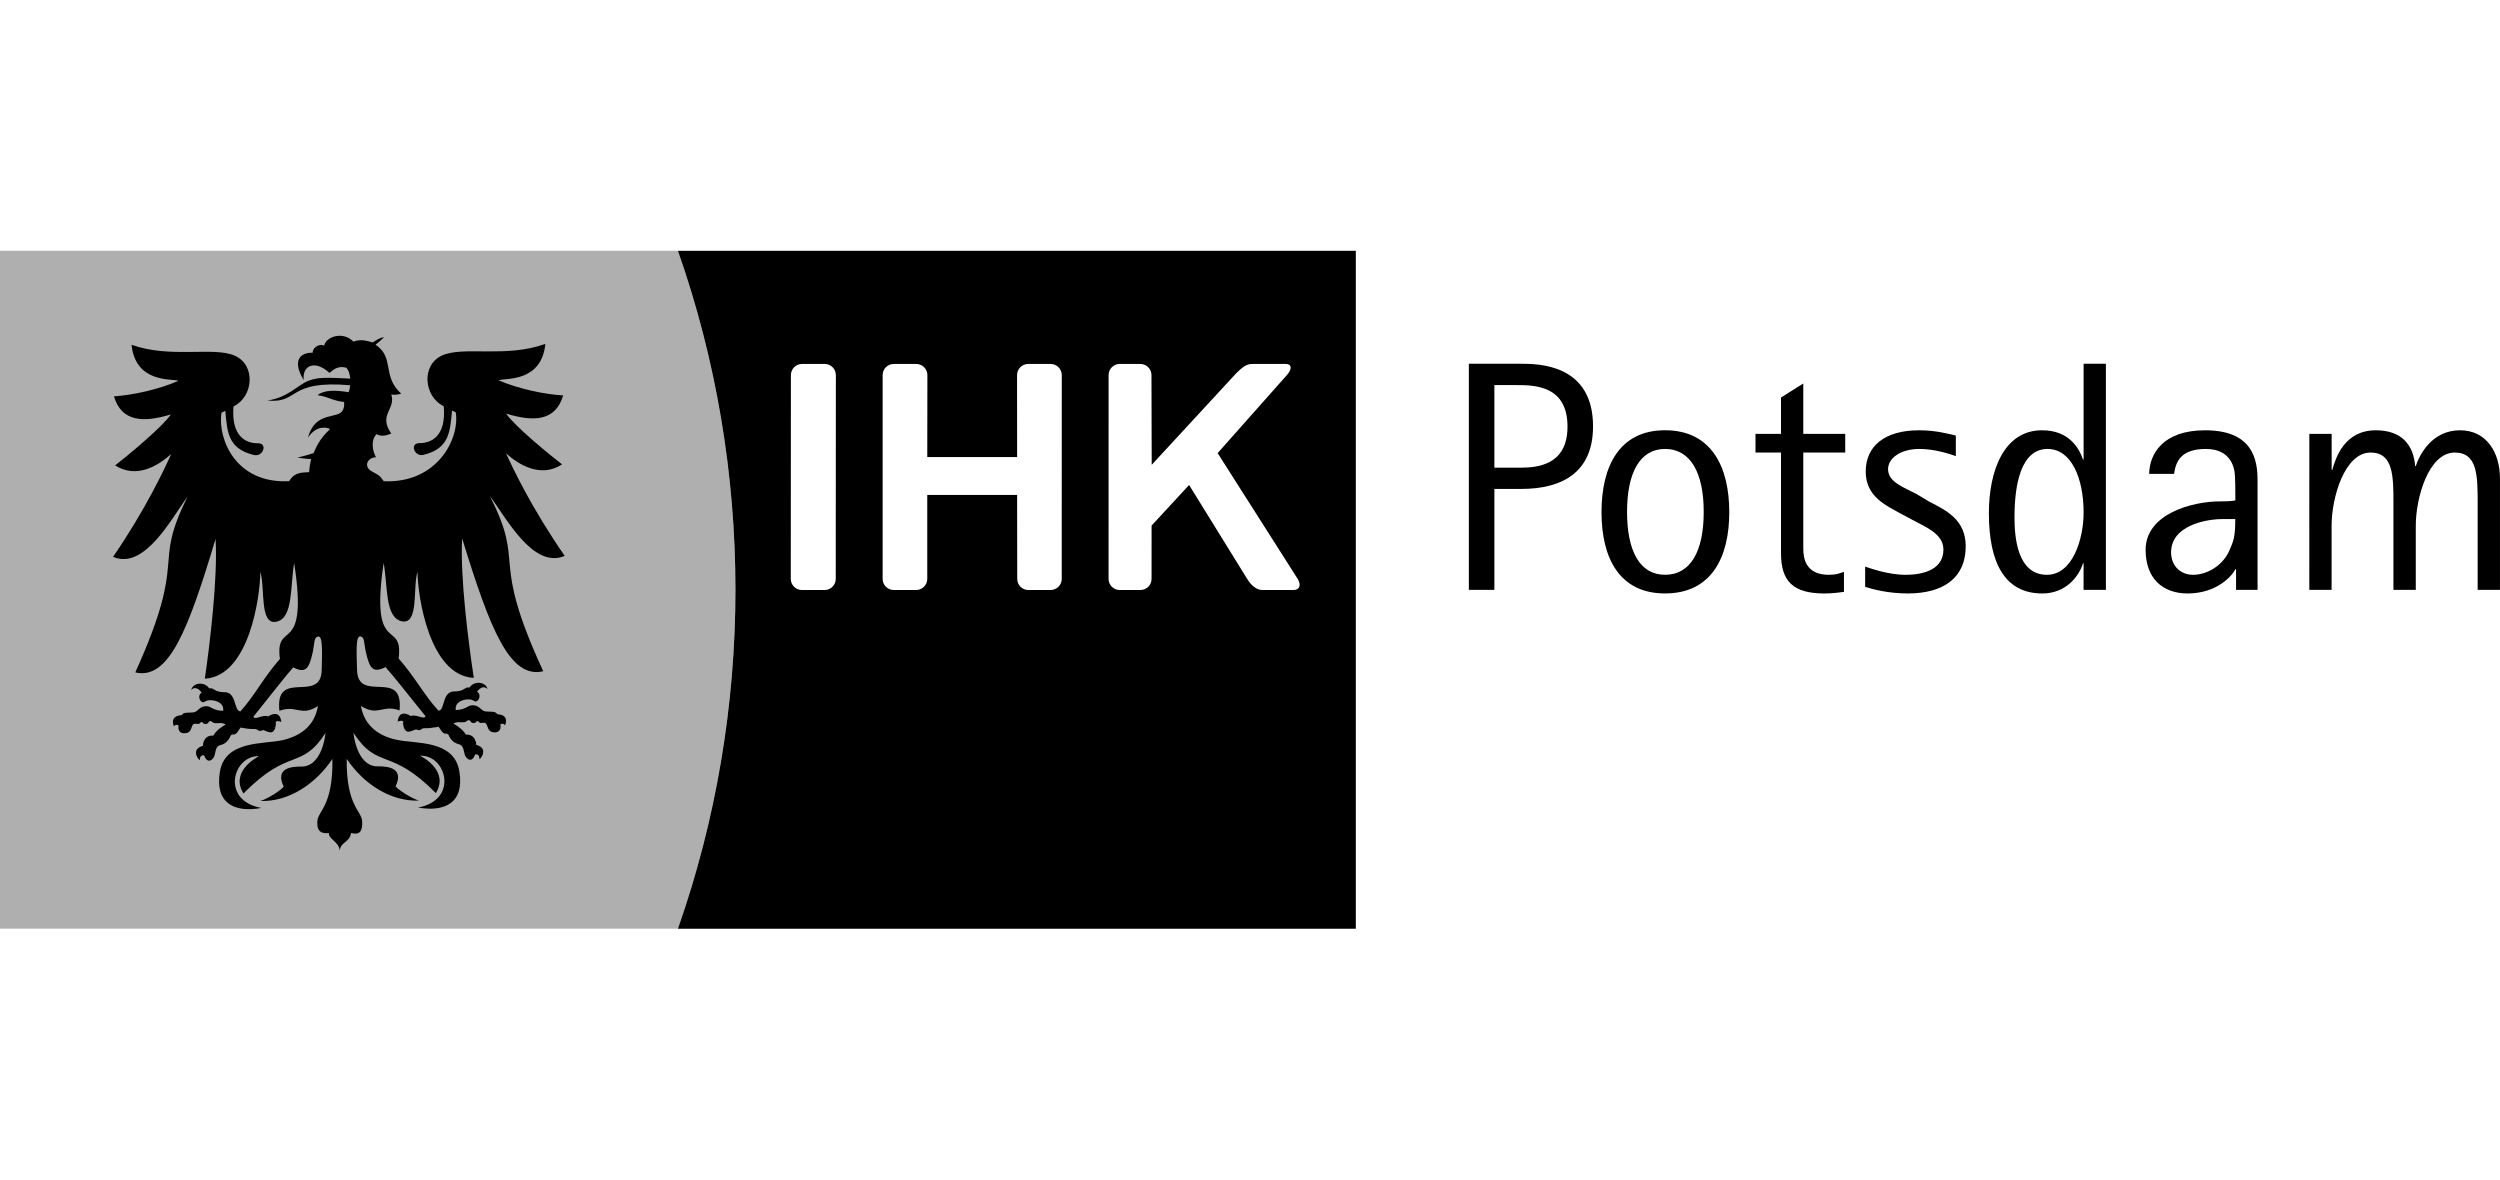 <?xml version="1.0" encoding="utf-8"?>
<!-- Generator: Adobe Illustrator 16.0.0, SVG Export Plug-In . SVG Version: 6.00 Build 0)  -->
<!DOCTYPE svg PUBLIC "-//W3C//DTD SVG 1.1//EN" "http://www.w3.org/Graphics/SVG/1.1/DTD/svg11.dtd">
<svg version="1.1" id="Ebene_1" xmlns="http://www.w3.org/2000/svg" xmlns:xlink="http://www.w3.org/1999/xlink" x="0px" y="0px"
	 width="84.781px" height="40px" viewBox="35.11 0 84.781 40" enable-background="new 35.11 0 84.781 40" xml:space="preserve">
<g>
	<path d="M85.788,13.059h0.723c0.623,0,1.757,0,1.757,1.411c0,0.877-0.457,1.389-1.545,1.389h-0.935V13.059L85.788,13.059z
		 M84.922,20.003h0.866v-3.422h0.911c1.41,0,2.435-0.578,2.435-2.122c0-2.1-1.834-2.123-2.435-2.123h-1.777V20.003z"/>
	<path d="M90.287,17.359c0-1.323,0.434-2.134,1.288-2.134c0.866,0,1.312,0.811,1.312,2.134c0,1.332-0.443,2.133-1.312,2.133
		C90.721,19.493,90.287,18.691,90.287,17.359 M91.575,20.125c1.567,0,2.179-1.211,2.179-2.756s-0.611-2.778-2.179-2.778
		c-1.556,0-2.154,1.233-2.154,2.778S90.021,20.125,91.575,20.125"/>
	<path d="M97.643,19.393c-0.168,0.055-0.269,0.1-0.513,0.1c-0.776,0-0.866-0.545-0.866-0.889v-3.257h1.422v-0.633h-1.422v-1.71
		l-0.756,0.477v1.233h-0.865v0.633h0.865v3.412c0,0.945,0.4,1.367,1.469,1.367c0.222,0,0.442-0.022,0.666-0.055V19.393z"/>
	<path d="M100.094,16.748c-0.422-0.222-0.955-0.4-0.955-0.834c0-0.378,0.422-0.689,1.066-0.689c0.533,0,1.056,0.179,1.232,0.245
		v-0.7c-0.244-0.056-0.68-0.178-1.244-0.178c-1.178,0-1.812,0.544-1.812,1.4c0,0.867,0.711,1.156,1.201,1.434l0.479,0.255
		c0.312,0.178,0.955,0.411,0.955,0.956c0,0.611-0.556,0.856-1.289,0.856c-0.601,0-1.23-0.234-1.365-0.278v0.688
		c0.211,0.067,0.756,0.223,1.443,0.223c1.232,0,1.967-0.545,1.967-1.6c0-0.911-0.676-1.223-1.231-1.511L100.094,16.748z"/>
	<path d="M103.426,17.548c0-1.123,0.221-2.323,1.122-2.323c0.8,0,1.222,0.978,1.222,2.157c0,0.91-0.377,2.111-1.244,2.111
		C103.525,19.493,103.426,18.226,103.426,17.548 M105.77,20.003h0.756v-7.667h-0.756v3.245h-0.021
		c-0.133-0.378-0.466-0.989-1.388-0.989c-1.303,0-1.803,1.389-1.803,2.811c0,1.678,0.532,2.723,1.812,2.723
		c0.845,0,1.269-0.645,1.378-1.022h0.021V20.003L105.77,20.003z"/>
	<path d="M110.914,17.603c0,0.634-0.068,0.756-0.201,1.067c-0.222,0.511-0.756,0.823-1.232,0.823c-0.391,0-0.744-0.267-0.744-0.767
		c0-0.9,1.179-1.123,1.732-1.123H110.914z M110.936,20.003h0.733v-3.711c0-0.667-0.133-1.7-1.778-1.7
		c-1.441,0-1.889,0.812-1.897,1.478h0.844c0.058-0.411,0.224-0.845,1.078-0.845c0.399,0,0.844,0.145,0.967,0.734
		c0.034,0.178,0.034,0.755,0.034,1.011c-0.18,0.033-0.334,0.033-0.523,0.033c-0.922,0-2.521,0.411-2.521,1.645
		c0,0.945,0.556,1.478,1.423,1.478c0.966,0,1.489-0.567,1.623-0.822h0.021v0.699H110.936z"/>
	<path d="M113.424,20.003h0.756v-2.177c0-0.956,0.443-2.479,1.323-2.479c0.774,0,0.774,0.812,0.774,1.723v2.933h0.758v-2.177
		c0-0.945,0.434-2.479,1.322-2.479c0.776,0,0.776,0.801,0.776,1.723v2.933h0.757v-3.777c0-0.879-0.455-1.634-1.355-1.634
		c-0.943,0-1.368,0.812-1.5,1.211h-0.021c-0.057-0.7-0.443-1.211-1.332-1.211c-1.059,0-1.356,0.911-1.479,1.345h-0.021v-1.223
		h-0.757L113.424,20.003L113.424,20.003z"/>
</g>
<path fill="#AFAFAF" d="M58.1,8.504H35.11v22.99H58.1C60.695,24.093,60.702,15.916,58.1,8.504"/>
<path d="M78.973,20.009h-1.052c-0.21,0-0.389-0.169-0.517-0.378l-1.969-3.184l-1.272,1.377l-0.001,1.807
	c0,0.209-0.169,0.378-0.379,0.378h-0.7c-0.209,0-0.379-0.169-0.379-0.378l0.001-6.91c0-0.209,0.169-0.379,0.379-0.379h0.697
	c0.209,0,0.378,0.17,0.378,0.379l0.008,3.042l2.868-3.107c0.336-0.336,0.439-0.314,0.65-0.314h1.025c0.209,0,0.229,0.17,0.04,0.379
	l-2.347,2.645l2.714,4.265C79.246,19.84,79.182,20.009,78.973,20.009 M71.117,12.721l-0.001,6.91c0,0.209-0.171,0.378-0.38,0.378
	h-0.752c-0.209,0-0.377-0.169-0.377-0.378l-0.004-2.847h-3.047v2.847c0,0.209-0.17,0.378-0.379,0.378h-0.757
	c-0.209,0-0.378-0.169-0.378-0.378v-6.91c0-0.209,0.169-0.379,0.379-0.379h0.758c0.211,0,0.381,0.17,0.381,0.379l-0.004,2.78h3.047
	l-0.002-2.78c0-0.209,0.17-0.379,0.379-0.379h0.758C70.947,12.342,71.117,12.512,71.117,12.721 M63.456,12.721l-0.004,6.91
	c0,0.209-0.169,0.378-0.378,0.378h-0.768c-0.209,0-0.379-0.169-0.379-0.378l0.004-6.91c0-0.209,0.17-0.379,0.379-0.379h0.767
	C63.286,12.342,63.456,12.512,63.456,12.721 M81.089,31.495V8.505H58.1c2.604,7.411,2.598,15.588,0,22.99H81.089z"/>
<path d="M47.05,24.664h-0.041c0,0,0,0,0-0.001L47.05,24.664L47.05,24.664 M46.214,24.661c0,0.001,0,0.003,0,0.003h-0.009
	c0-0.001,0.001-0.002,0.002-0.002L46.214,24.661z M43.473,24.665H43.21c0.001,0,0,0,0.001-0.001L43.473,24.665z M49.402,24.665
	L49.402,24.665h0.105H49.402z M54.208,13.41c-0.657-0.04-1.515-0.224-2.192-0.514c0.23-0.082,1.457,0.081,1.588-1.233
	c-1.332,0.482-2.772,0.066-3.498,0.39c-0.722,0.323-0.623,1.4,0.052,1.722c0.092,1.01-0.412,1.26-0.843,1.254
	c-0.315,0.008-0.155,0.476,0.16,0.395c0.898-0.218,0.895-0.821,0.965-1.503c0.055,0.026,0.086,0.046,0.127,0.065
	c0.138,0.923-0.654,2.414-2.443,2.334c-0.12-0.149-0.086-0.169-0.396-0.33c-0.309-0.16-0.158-0.482,0.133-0.482
	c-0.12-0.216-0.185-0.581,0.018-0.784c0.182,0.098,0.357,0.036,0.5-0.022c-0.454-0.645,0.165-0.814,0-1.326
	c0.09,0.018,0.188,0.016,0.338-0.023c-0.67-0.608-0.211-1.225-0.872-1.663c0.109-0.085,0.189-0.155,0.287-0.251
	c-0.116,0-0.272,0.098-0.379,0.175c-0.224-0.063-0.414-0.119-0.657-0.029c-0.387-0.387-0.961-0.134-0.992,0.142
	c-0.094-0.08-0.383,0.009-0.393,0.236c-0.4-0.014-0.716,0.247-0.302,0.927c-0.058-0.486,0.366-0.707,0.874-0.245
	c0.084-0.051,0.248-0.272,0.578-0.17c0.063,0.084,0.103,0.165,0.129,0.364c-0.828-0.036-1.081-0.054-1.422,0.075
	c-0.342,0.128-0.705,0.581-1.395,0.667c1.102,0.117,0.654-0.703,2.809-0.516c-0.006,0.096-0.014,0.152-0.051,0.235
	c-0.455-0.074-0.834-0.079-1.051,0.101c0.418,0.067,0.454,0.176,0.9,0.232c0.012,0.16-0.019,0.217-0.04,0.268
	c-0.159,0.343-0.925-0.002-1.19,0.942c0.316-0.462,0.678-0.334,0.753-0.294c-0.405,0.384-0.485,0.665-0.559,0.817
	c-0.142,0.05-0.246,0.075-0.548,0.155c0.166,0.022,0.348,0.042,0.468,0.05c-0.045,0.151-0.067,0.361-0.072,0.441
	c-0.202,0.02-0.479-0.026-0.677,0.306c-1.789,0.094-2.427-1.4-2.296-2.32l0.131-0.066c0.068,0.682,0.068,1.282,0.967,1.497
	c0.317,0.077,0.474-0.389,0.157-0.396c-0.428,0.009-0.93-0.238-0.846-1.25c0.677-0.325,0.769-1.402,0.041-1.722
	c-0.728-0.317-2.165,0.105-3.498-0.368c0.138,1.311,1.363,1.139,1.592,1.221c-0.674,0.293-1.531,0.482-2.189,0.528
	c0.262,0.875,1.009,0.893,1.93,0.612c-0.283,0.423-1.507,1.435-1.889,1.728c0.725,0.466,1.463,0.01,1.9-0.385
	c-0.211,0.475-0.861,1.871-1.971,3.488c1.079,0.461,2.001-1.345,2.527-2.041c-1.233,2.454,0.05,1.928-1.773,5.959
	c1.136,0.264,1.792-1.424,2.722-4.528c0.08,1.323-0.195,3.577-0.364,4.741c1.504-0.084,1.879-2.789,1.881-3.621
	c0.172,0.529-0.039,1.811,0.545,1.689c0.586-0.121,0.465-1.231,0.604-1.99c0.498,3.234-0.667,1.879-0.483,3.252
	c-0.572,0.649-0.858,1.252-1.343,1.779c-0.239-0.021-0.104-0.688-0.582-0.652c-0.332-0.015-0.306-0.164-0.474-0.127
	c-0.145-0.232-0.544-0.214-0.611,0.053c0.157-0.156,0.298,0.014,0.358,0.09c-0.145,0.072-0.084,0.3,0.035,0.328
	c0.093,0.004,0.088-0.101,0.36-0.064c0.225,0.042,0.359,0.16,0.332,0.354c-0.39-0.01-0.41-0.186-0.619-0.156
	c-0.206,0.025-0.231,0.185-0.387,0.207c-0.154,0.023-0.342-0.022-0.398,0.095c-0.423,0.021-0.281,0.353-0.262,0.383
	c0.024-0.063,0.118-0.071,0.152-0.03c-0.003,0.019-0.005,0.041-0.004,0.062l0.057-0.002c0,0.001,0,0.002,0,0.002h-0.057
	c0.002,0.102,0.053,0.218,0.237,0.197c0.149-0.016,0.181-0.107,0.209-0.194h0.001c0.015-0.043,0.028-0.083,0.057-0.108
	c0.048-0.047,0.145,0.006,0.205-0.022c0.044-0.021,0.023-0.05,0.08-0.052c0.074,0,0.018,0.072,0.146,0.062
	c0.099-0.006,0.069-0.096,0.147-0.096c0.064,0,0.072,0.059,0.152,0.069c0.109,0.015,0.235-0.039,0.368,0.047
	c-0.047,0.024-0.098,0.059-0.148,0.097H42.61c-0.106,0.073-0.207,0.17-0.263,0.278c-0.339-0.023-0.358,0.312-0.355,0.346
	c-0.389,0.107-0.199,0.426-0.107,0.49c0.007-0.166,0.073-0.17,0.147-0.168c0.073,0.209,0.189,0.232,0.303,0.105
	c0.11-0.127,0.041-0.395,0.239-0.447c0.199-0.054,0.251-0.148,0.295-0.203c0.061-0.08,0.043-0.17,0.152-0.159
	c0.123,0.009,0.179-0.16,0.246-0.234c0.213,0.036,0.318,0.05,0.484,0.045c0.121,0.007,0.102,0.099,0.245,0.052
	c0.05-0.049,0.104,0.037,0.28,0.062c0.096,0.011,0.148-0.079,0.174-0.164L44.4,24.663v-0.001l0.048-0.002
	c0.021-0.077,0.021-0.153,0.007-0.168c0.035-0.055,0.13-0.04,0.195-0.006c-0.043-0.445-0.416-0.223-0.439-0.188
	c-0.172-0.088-0.482,0.146-0.504,0.002c0.919-1.151,1.003-1.264,1.346-1.668c0.432,0.22,0.539,0.038,0.663-0.514
	c0.066-0.312,0.033-0.499,0.177-0.531c0.164-0.032,0.143,0.468,0.127,1.125c-0.018,1.179-1.594-0.067-1.435,1.394
	c0.577-0.217,0.726,0.213,1.306-0.162c-0.048,0.298-0.172,0.537-0.355,0.723c-0.212,0.214-0.503,0.355-0.846,0.434
	c-0.642,0.143-1.945,0-2.123,1.07c-0.175,1.073,0.492,1.395,1.406,1.229c-1.402-0.26-0.955-1.795-0.076-1.756
	c-0.123,0.058-0.982,0.543-0.53,1.266c1.549-1.583,1.952-0.771,2.784-2.055c-0.096,0.765-0.422,1.145-0.813,1.141
	c-0.39-0.005-0.901,0.072-0.606,0.682c-0.129,0.152-0.56,0.417-0.793,0.486c0.963,0.031,1.885-0.582,2.444-1.43
	c0.028,1.598-0.491,1.759-0.511,2.119c-0.023,0.359,0.15,0.424,0.395,0.397c-0.033,0.207,0.346,0.287,0.365,0.604
	c0.021-0.315,0.337-0.268,0.381-0.606c0.28,0.077,0.399-0.038,0.379-0.399c-0.022-0.361-0.545-0.52-0.524-2.115
	c0.563,0.846,1.489,1.455,2.45,1.416c-0.229-0.066-0.664-0.334-0.793-0.482c0.289-0.604-0.221-0.686-0.611-0.68
	c-0.391,0.01-0.719-0.37-0.819-1.135c0.841,1.278,1.238,0.465,2.796,2.043c0.448-0.729-0.414-1.209-0.537-1.267
	c0.879-0.044,1.334,1.49-0.067,1.758c0.916,0.157,1.582-0.163,1.399-1.237c-0.179-1.068-1.485-0.92-2.127-1.062
	c-0.342-0.073-0.631-0.211-0.843-0.422h-0.001c-0.188-0.185-0.314-0.427-0.365-0.726c0.584,0.371,0.73-0.061,1.31,0.152
	c0.147-1.461-1.421-0.203-1.442-1.383c-0.02-0.658-0.044-1.16,0.119-1.127c0.145,0.029,0.109,0.223,0.18,0.529
	c0.127,0.554,0.234,0.73,0.666,0.512c0.348,0.398,0.432,0.518,1.355,1.662c-0.023,0.146-0.333-0.087-0.504,0
	c-0.024-0.035-0.398-0.256-0.438,0.189c0.066-0.035,0.158-0.049,0.194,0.004c-0.016,0.017-0.014,0.101,0.012,0.185h0.002
	c0.026,0.084,0.08,0.164,0.17,0.149c0.176-0.024,0.231-0.108,0.279-0.062c0.146,0.044,0.125-0.049,0.247-0.056
	c0.139,0.006,0.235-0.006,0.385-0.032h0.015c0.024-0.005,0.053-0.009,0.082-0.015c0.004,0.004,0.008,0.008,0.011,0.013
	c0.067,0.082,0.12,0.229,0.235,0.222c0.11-0.01,0.094,0.08,0.157,0.16c0.042,0.053,0.097,0.146,0.292,0.199
	c0.201,0.055,0.135,0.32,0.245,0.447c0.112,0.127,0.229,0.102,0.302-0.104c0.074-0.006,0.139,0,0.147,0.164
	c0.092-0.062,0.278-0.384-0.109-0.487c0.002-0.031-0.021-0.369-0.356-0.349c-0.053-0.099-0.142-0.183-0.236-0.252l-0.09-0.001
	l0.09-0.001c-0.061-0.046-0.125-0.085-0.184-0.118c0.135-0.085,0.26-0.031,0.371-0.048c0.078-0.013,0.088-0.069,0.15-0.067
	c0.077-0.002,0.047,0.088,0.146,0.094c0.127,0.008,0.072-0.06,0.147-0.062c0.056,0.004,0.034,0.028,0.076,0.052
	c0.062,0.027,0.159-0.023,0.205,0.023c0.034,0.027,0.048,0.078,0.067,0.13l0.07-0.001v0.001h-0.07
	c0.028,0.078,0.065,0.157,0.205,0.174c0.168,0.017,0.226-0.084,0.232-0.174l-0.061,0.001c0-0.001,0-0.002,0-0.003l0.061-0.002
	c0.003-0.032,0.001-0.062-0.005-0.089c0.034-0.043,0.128-0.031,0.153,0.029c0.019-0.031,0.16-0.359-0.262-0.377
	c-0.059-0.121-0.248-0.072-0.4-0.094c-0.155-0.027-0.182-0.184-0.389-0.207c-0.209-0.029-0.228,0.146-0.617,0.16
	c-0.026-0.195,0.104-0.311,0.33-0.355c0.27-0.035,0.266,0.068,0.356,0.064c0.121-0.029,0.183-0.257,0.035-0.33
	c0.062-0.074,0.198-0.244,0.358-0.09c-0.067-0.266-0.47-0.283-0.613-0.051c-0.167-0.037-0.139,0.113-0.473,0.13
	c-0.479-0.033-0.338,0.636-0.576,0.655c-0.489-0.525-0.78-1.121-1.353-1.771c0.173-1.375-0.983-0.01-0.509-3.24
	c0.145,0.759,0.033,1.858,0.621,1.979c0.585,0.113,0.363-1.152,0.527-1.681c0.008,0.832,0.403,3.524,1.91,3.599
	c-0.177-1.166-0.468-3.402-0.395-4.728c0.949,3.089,1.617,4.772,2.75,4.503c-1.85-4.012-0.562-3.495-1.811-5.941
	c0.532,0.696,1.461,2.495,2.539,2.028c-1.119-1.61-1.775-3.004-1.99-3.477c0.438,0.394,1.18,0.845,1.901,0.374
	c-0.382-0.29-1.61-1.295-1.897-1.721C53.205,14.31,53.951,14.289,54.208,13.41"/>
</svg>
